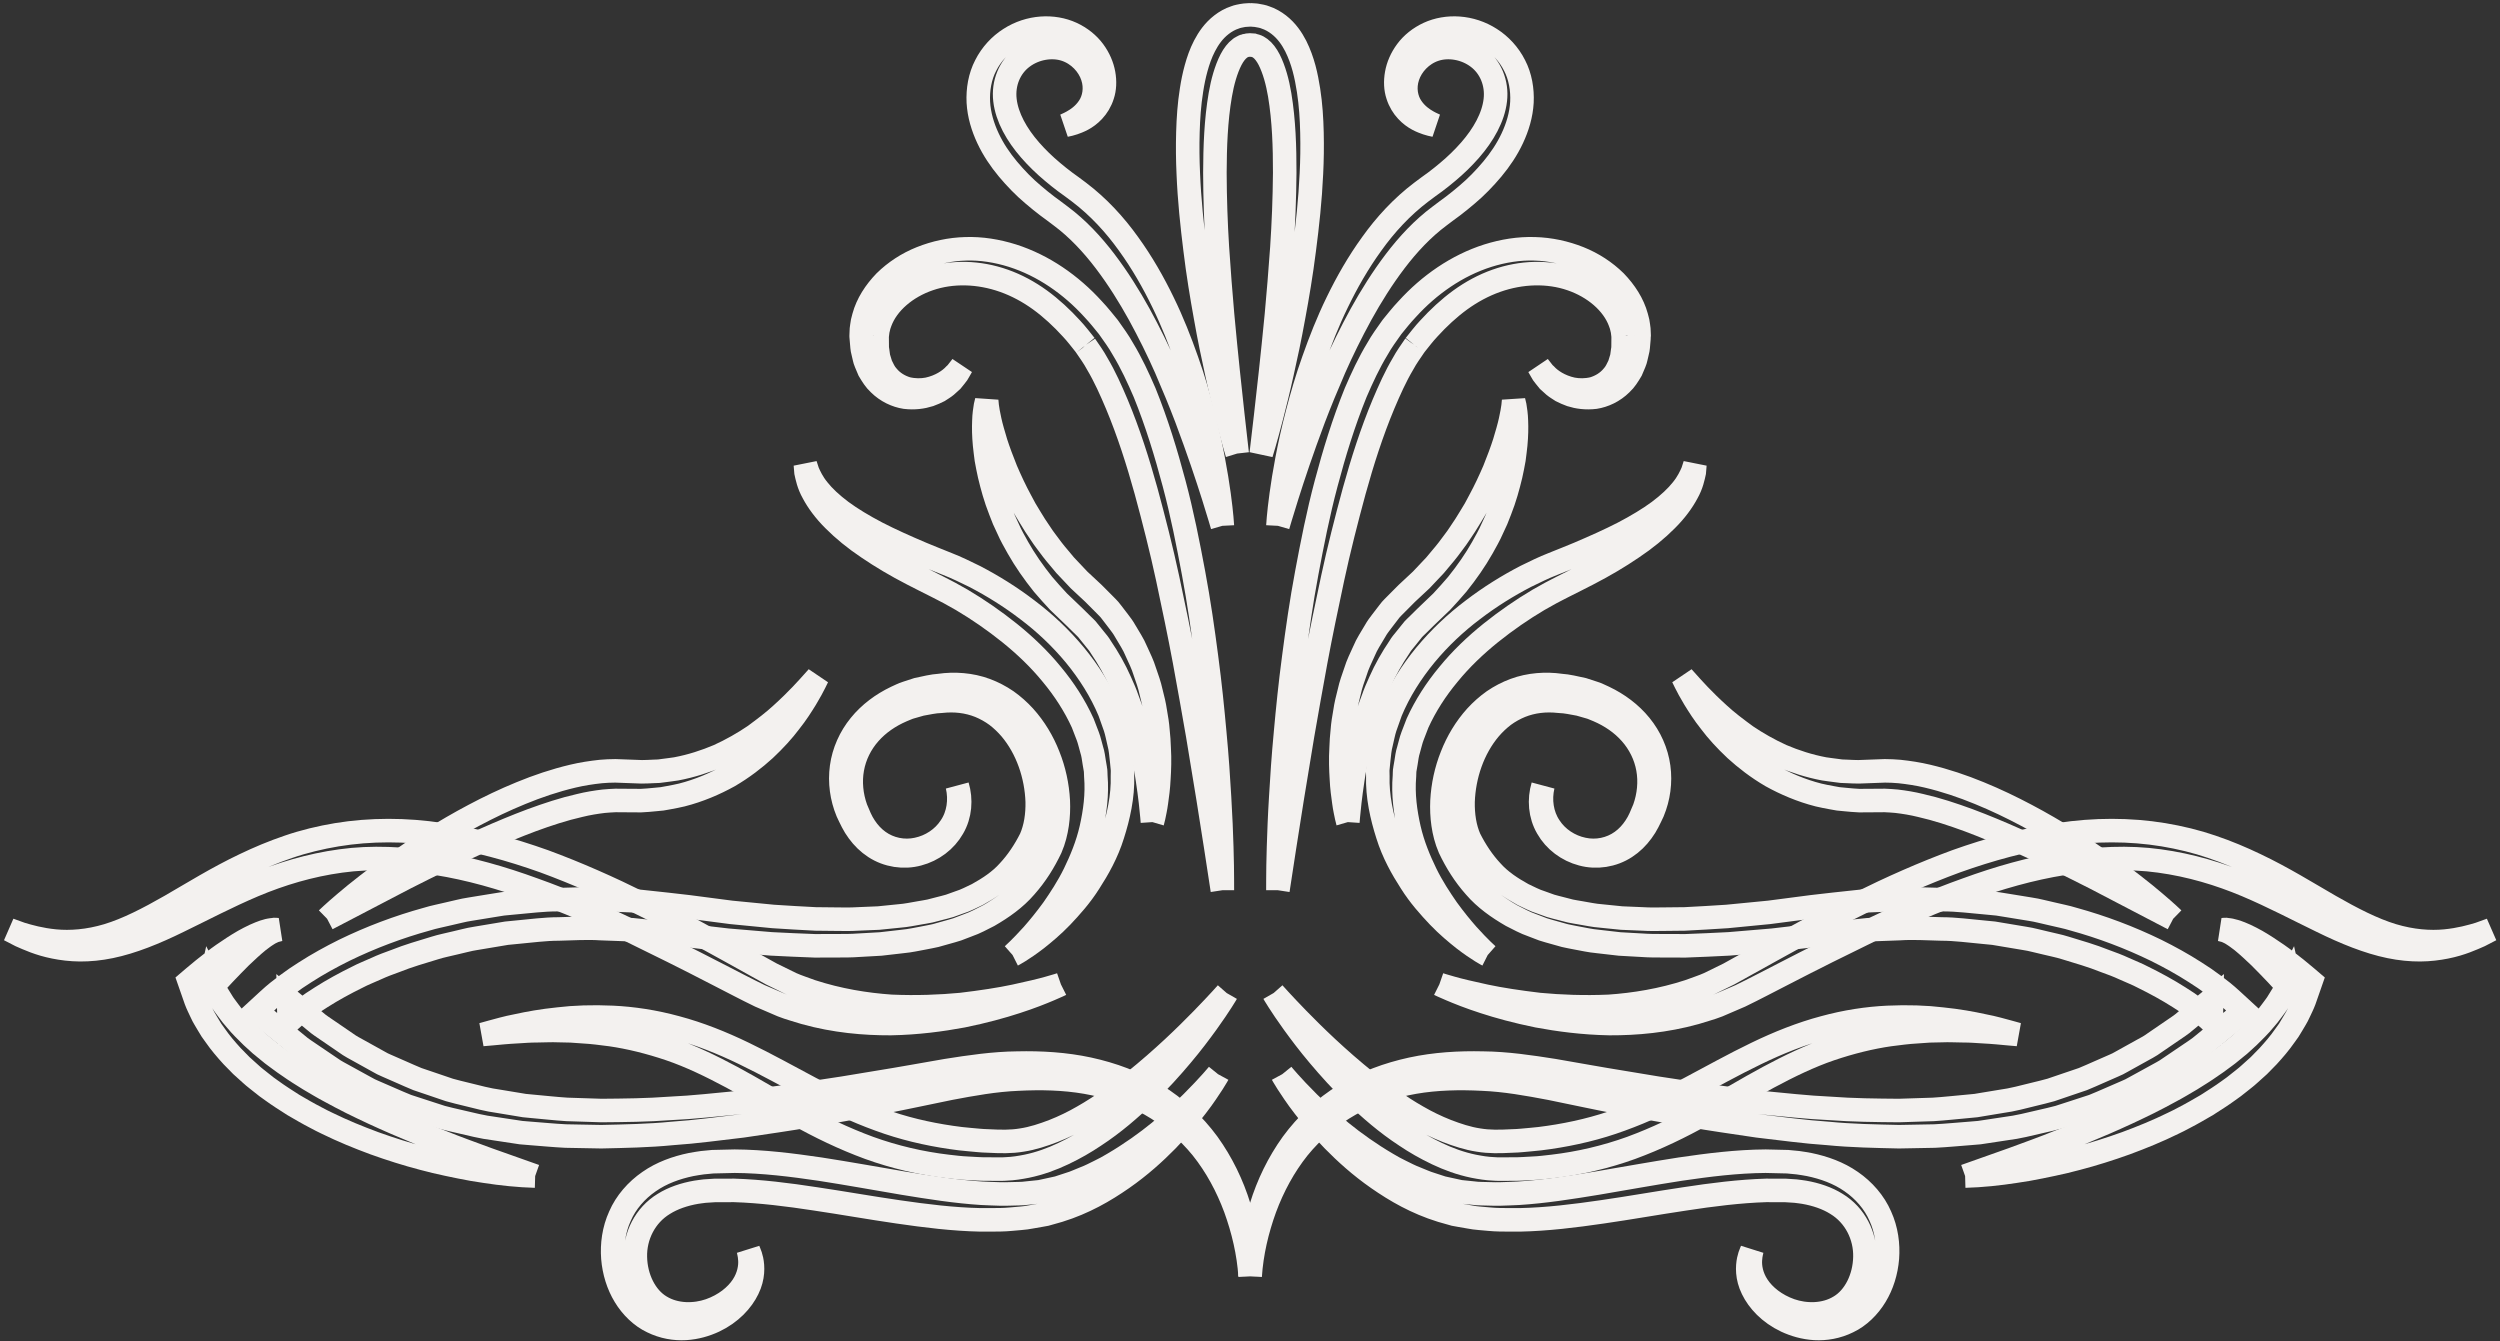 <?xml version="1.0" encoding="UTF-8"?>
<svg width="425px"  viewBox="0 0 425 228" version="1.1" xmlns="http://www.w3.org/2000/svg" xmlns:xlink="http://www.w3.org/1999/xlink">
    <rect x="0" y="0" width="425" height="228" fill="#333333" stroke="none"/>
    <!-- Generator: Sketch 61.2 (89653) - https://sketch.com -->
    <title>Group 15</title>
    <desc>Created with Sketch.</desc>
    <g id="Page-1" stroke="none" stroke-width="1" fill="none" fill-rule="evenodd">
        <g id="PINSTRIPE" transform="translate(-443, -523)" stroke="#f3f1ef" stroke-width="4">
            <g id="Group-15" transform="translate(444.598, 525.527)">
                <path d="M210.926,214.429 C210.668,210.466 209.748,206.575 208.407,202.877 C207.041,199.185 205.159,195.697 202.731,192.651 C200.276,189.631 197.275,187.098 193.921,185.202 C190.56,183.307 186.836,182.124 183.039,181.452 C179.229,180.791 175.329,180.719 171.456,180.914 C167.569,181.072 163.727,181.77 159.881,182.499 C155.988,183.292 152.121,184.135 148.205,184.885 C144.296,185.651 140.379,186.38 136.446,187.033 C132.526,187.751 128.562,188.271 124.615,188.876 C120.64,189.332 116.679,189.894 112.669,190.159 C108.677,190.553 104.644,190.62 100.617,190.714 L94.558,190.6 C92.537,190.503 90.515,190.295 88.493,190.146 L86.977,190.019 L85.467,189.791 L82.447,189.334 C80.423,189.095 78.442,188.572 76.45,188.115 C75.457,187.873 74.453,187.674 73.469,187.394 L70.544,186.446 L67.618,185.493 C66.662,185.123 65.729,184.689 64.783,184.289 L61.956,183.061 C61.478,182.871 61.022,182.636 60.576,182.379 L59.225,181.639 L56.524,180.154 C56.079,179.898 55.612,179.676 55.185,179.392 L53.91,178.53 L51.361,176.804 C50.518,176.22 49.637,175.683 48.869,175.004 L44.115,171.115 L41.967,169.357 L44.039,167.449 C45.123,166.451 46.075,165.697 47.126,164.92 L48.685,163.798 L50.28,162.754 C52.418,161.379 54.634,160.16 56.893,159.036 C61.427,156.826 66.15,155.051 70.988,153.719 C72.186,153.344 73.422,153.127 74.638,152.825 C75.863,152.566 77.07,152.21 78.309,152.033 L82.012,151.43 L83.863,151.131 L85.727,150.953 C88.214,150.74 90.696,150.406 93.19,150.413 C95.68,150.368 98.174,150.205 100.658,150.38 L104.386,150.533 L106.249,150.611 L108.101,150.811 C110.545,151.082 113.091,151.334 115.451,151.629 L122.697,152.575 L129.854,153.273 C132.245,153.445 134.645,153.557 137.04,153.692 L140.625,153.73 C141.82,153.747 143.017,153.769 144.201,153.692 L147.764,153.542 L151.287,153.185 C152.472,153.101 153.608,152.846 154.763,152.654 C155.337,152.549 155.92,152.469 156.488,152.346 L158.166,151.913 C158.723,151.763 159.293,151.639 159.841,151.469 L161.451,150.89 C162.555,150.553 163.536,150.011 164.559,149.536 C166.507,148.455 168.383,147.231 169.853,145.579 C171.346,143.982 172.626,142.044 173.638,140.028 C174.012,139.193 174.333,138.104 174.505,137.05 C174.685,135.98 174.754,134.874 174.732,133.76 C174.579,129.314 173.047,124.747 170.176,121.353 C169.453,120.513 168.652,119.751 167.779,119.089 C166.895,118.444 165.94,117.91 164.932,117.497 C162.889,116.681 160.714,116.432 158.386,116.685 C157.117,116.729 156.102,116.996 154.979,117.182 L153.328,117.654 C152.768,117.79 152.266,118.066 151.73,118.263 C149.642,119.163 147.723,120.46 146.232,122.155 C144.738,123.842 143.697,125.926 143.303,128.156 C142.901,130.384 143.136,132.732 143.915,134.916 C144.368,135.992 144.775,137.068 145.445,138.047 C146.053,138.973 146.85,139.849 147.771,140.504 C149.61,141.839 152.04,142.353 154.318,141.847 C156.593,141.375 158.726,140.004 160.018,137.999 C161.354,136.014 161.707,133.437 161.148,131.067 C161.844,133.396 161.66,136.055 160.382,138.221 C159.147,140.399 156.975,142.023 154.512,142.668 C152.055,143.343 149.278,142.922 147.098,141.494 C146,140.782 145.079,139.876 144.299,138.804 C143.541,137.802 143.003,136.61 142.466,135.468 C141.489,133.107 141.116,130.454 141.471,127.869 C141.82,125.281 142.934,122.799 144.588,120.775 C146.237,118.74 148.387,117.161 150.719,116.044 C151.314,115.793 151.885,115.464 152.504,115.282 L154.346,114.682 C155.611,114.412 156.97,114.074 158.141,114.003 C160.64,113.644 163.458,113.829 165.973,114.766 C167.235,115.235 168.438,115.86 169.547,116.619 C170.643,117.393 171.642,118.288 172.539,119.267 C174.318,121.239 175.686,123.532 176.636,125.968 C177.608,128.399 178.165,130.985 178.309,133.623 C178.366,134.945 178.316,136.28 178.122,137.617 C177.919,138.968 177.611,140.252 177.012,141.652 C175.891,144.01 174.517,146.214 172.734,148.222 C170.988,150.258 168.764,151.807 166.497,153.12 C165.329,153.706 164.174,154.356 162.951,154.768 L161.138,155.463 C160.528,155.667 159.909,155.82 159.294,156 L157.445,156.519 C156.826,156.667 156.204,156.77 155.583,156.897 C154.338,157.123 153.094,157.412 151.847,157.52 L148.106,157.95 L144.37,158.16 C143.122,158.256 141.883,158.251 140.643,158.251 L136.92,158.262 C134.451,158.158 131.981,158.075 129.512,157.931 L122.114,157.309 L114.856,156.462 L107.676,155.715 L105.894,155.53 L104.107,155.465 L100.533,155.334 C98.149,155.173 95.773,155.346 93.394,155.398 C91.009,155.398 88.655,155.733 86.289,155.944 L84.517,156.118 L82.763,156.412 L79.256,156.998 C78.082,157.169 76.947,157.515 75.791,157.764 C74.645,158.056 73.474,158.262 72.349,158.622 C70.09,159.312 67.816,159.958 65.628,160.84 C64.519,161.239 63.413,161.646 62.347,162.144 C61.279,162.635 60.17,163.047 59.135,163.6 C57.028,164.637 54.966,165.759 53,167.011 L51.534,167.96 L50.123,168.967 C49.209,169.627 48.256,170.399 47.542,171.043 L47.466,167.378 L51.913,171.047 C52.63,171.692 53.451,172.19 54.236,172.739 L56.609,174.362 L57.795,175.176 C58.192,175.444 58.627,175.649 59.04,175.889 L61.551,177.282 L62.806,177.98 C63.219,178.223 63.643,178.444 64.088,178.621 L66.719,179.774 C67.598,180.152 68.465,180.561 69.354,180.915 L72.079,181.839 L74.804,182.767 C75.723,183.043 76.668,183.239 77.599,183.48 C79.469,183.934 81.324,184.459 83.246,184.708 L86.107,185.181 L87.537,185.419 L88.986,185.559 C90.919,185.725 92.846,185.953 94.787,186.073 L100.631,186.262 C104.537,186.23 108.45,186.195 112.368,185.898 C116.288,185.729 120.204,185.262 124.124,184.902 C128.035,184.391 131.956,183.968 135.862,183.342 L141.724,182.455 L147.577,181.486 C151.48,180.864 155.395,180.136 159.304,179.467 C163.273,178.841 167.289,178.241 171.348,178.201 C175.396,178.109 179.481,178.348 183.474,179.208 C187.454,180.076 191.355,181.489 194.837,183.638 C198.321,185.777 201.354,188.61 203.749,191.873 C206.113,195.163 207.89,198.828 209.061,202.656 C210.204,206.489 210.897,210.455 210.926,214.429" id="Fill-106"></path>
                <path d="M206.938,166.29 C206.938,166.29 205.833,168.218 203.557,171.376 C202.415,172.95 200.999,174.849 199.242,176.925 C197.491,179.005 195.437,181.301 192.999,183.634 C190.559,185.961 187.789,188.4 184.485,190.561 C182.851,191.662 181.076,192.686 179.163,193.592 C177.254,194.502 175.184,195.267 172.948,195.73 C171.83,195.95 170.683,196.144 169.499,196.185 C169.187,196.198 168.947,196.231 168.574,196.225 L167.781,196.22 C167.252,196.216 166.721,196.213 166.188,196.209 C165.147,196.227 163.987,196.131 162.862,196.075 C161.72,196.031 160.61,195.883 159.488,195.757 C155.003,195.23 150.477,194.178 146.157,192.616 C141.845,191.035 137.725,189.038 133.886,186.882 C130.027,184.754 126.395,182.525 122.825,180.611 C119.253,178.699 115.759,177.01 112.288,175.827 C108.82,174.653 105.433,173.822 102.236,173.358 C100.636,173.154 99.094,172.944 97.615,172.867 C96.876,172.817 96.154,172.751 95.451,172.716 C94.746,172.701 94.061,172.686 93.398,172.671 C92.067,172.609 90.824,172.704 89.666,172.702 C88.507,172.697 87.447,172.79 86.485,172.845 C84.56,172.943 83.049,173.102 82.016,173.198 C80.98,173.287 80.427,173.335 80.427,173.335 C80.427,173.335 80.961,173.187 81.963,172.909 C82.969,172.651 84.435,172.196 86.348,171.835 C88.251,171.417 90.589,170.991 93.308,170.714 C96.023,170.384 99.129,170.278 102.528,170.433 C105.927,170.59 109.622,171.131 113.414,172.175 C117.214,173.189 121.084,174.72 124.887,176.566 C128.702,178.4 132.454,180.507 136.245,182.512 C140.04,184.513 143.899,186.363 147.892,187.801 C151.872,189.269 155.998,190.242 160.132,190.84 C161.167,190.98 162.202,191.134 163.213,191.201 C164.237,191.286 165.212,191.413 166.303,191.434 C168.552,191.545 170.226,191.595 172.105,191.282 C173.948,191.004 175.748,190.41 177.49,189.738 C179.23,189.054 180.906,188.238 182.486,187.321 C184.076,186.424 185.571,185.436 187.003,184.445 C188.445,183.468 189.789,182.437 191.07,181.433 C196.156,177.35 200.087,173.481 202.781,170.725 C205.472,167.959 206.938,166.29 206.938,166.29" id="Fill-107"></path>
                <path d="M178.759,164.815 C178.759,164.815 178.097,165.146 176.816,165.684 C175.537,166.227 173.644,166.995 171.167,167.794 C168.693,168.603 165.638,169.447 162.063,170.171 C158.481,170.84 154.379,171.393 149.84,171.478 C145.309,171.495 140.334,171.061 135.233,169.641 C133.975,169.234 132.665,168.908 131.398,168.409 C130.141,167.869 128.87,167.322 127.585,166.769 C125.157,165.595 122.774,164.326 120.302,163.063 C115.389,160.516 110.294,157.98 105.117,155.463 C99.935,152.957 94.591,150.635 89.145,148.696 C83.72,146.713 78.175,145.123 72.636,144.247 C67.104,143.402 61.583,143.104 56.34,143.838 C51.06,144.559 46.15,146.046 41.567,147.971 C37.003,149.899 32.791,152.139 28.764,154.084 C24.758,156.056 20.854,157.641 17.197,158.393 C15.372,158.772 13.622,158.935 12.014,158.927 C10.403,158.915 8.936,158.724 7.642,158.464 C5.041,157.95 3.163,157.065 1.893,156.512 C0.659,155.874 2.84217094e-14,155.534 2.84217094e-14,155.534 C2.84217094e-14,155.534 0.694,155.784 1.996,156.254 C3.317,156.649 5.268,157.216 7.791,157.456 C10.31,157.698 13.386,157.496 16.717,156.493 C20.052,155.479 23.585,153.668 27.391,151.485 C31.193,149.294 35.3,146.719 39.998,144.485 C42.341,143.361 44.823,142.312 47.442,141.426 C50.028,140.532 52.895,139.839 55.671,139.379 C61.388,138.439 67.432,138.452 73.378,139.359 C79.333,140.242 85.208,141.861 90.885,143.884 C96.544,145.964 102.022,148.416 107.279,151.023 C112.547,153.608 117.564,156.428 122.417,159.095 C124.833,160.436 127.207,161.755 129.532,163.046 C130.668,163.603 131.792,164.155 132.902,164.7 C134.03,165.213 135.214,165.564 136.346,166 C140.967,167.504 145.589,168.257 149.905,168.553 C154.23,168.743 158.231,168.576 161.774,168.243 C165.305,167.824 168.39,167.351 170.906,166.815 C173.418,166.271 175.396,165.809 176.724,165.423 C178.059,165.057 178.759,164.815 178.759,164.815" id="Fill-108"></path>
                <path d="M54.009,153.668 C54.009,153.668 55.092,152.611 57.109,150.906 C58.118,150.056 59.348,149.024 60.808,147.908 C62.259,146.779 63.911,145.519 65.774,144.232 C67.626,142.928 69.657,141.542 71.867,140.167 C74.075,138.79 76.451,137.401 78.976,136.067 C81.498,134.731 84.168,133.441 86.976,132.296 C89.78,131.142 92.727,130.141 95.809,129.413 C97.346,129.047 98.938,128.801 100.549,128.629 C101.36,128.561 102.181,128.516 103.005,128.516 C103.77,128.544 104.533,128.572 105.293,128.6 C106.029,128.627 106.762,128.654 107.491,128.681 C108.2,128.698 108.801,128.629 109.458,128.614 L110.421,128.576 C110.747,128.543 111.077,128.488 111.403,128.447 C112.054,128.346 112.713,128.297 113.353,128.181 C115.914,127.701 118.327,126.912 120.559,125.964 C122.764,124.958 124.783,123.803 126.576,122.589 C128.321,121.317 129.925,120.098 131.239,118.879 C132.57,117.68 133.687,116.565 134.591,115.624 C135.474,114.667 136.195,113.921 136.648,113.383 C137.12,112.855 137.372,112.574 137.372,112.574 C137.372,112.574 137.205,112.913 136.892,113.548 C136.572,114.181 136.092,115.106 135.401,116.241 C134.704,117.371 133.843,118.751 132.676,120.21 C131.554,121.71 130.121,123.281 128.419,124.88 C126.692,126.451 124.668,128.025 122.309,129.399 C119.925,130.718 117.244,131.871 114.322,132.618 C113.593,132.8 112.845,132.928 112.094,133.074 C111.716,133.142 111.343,133.221 110.957,133.278 L109.768,133.392 C108.984,133.455 108.138,133.561 107.388,133.579 C106.658,133.575 105.924,133.57 105.188,133.565 C104.475,133.56 103.759,133.555 103.041,133.55 C102.386,133.577 101.717,133.62 101.046,133.681 C99.696,133.841 98.327,134.063 96.955,134.402 C94.204,135.022 91.462,135.931 88.779,136.916 C86.1,137.917 83.481,139.014 80.96,140.136 C78.443,141.264 76.017,142.402 73.73,143.524 C71.445,144.649 69.278,145.719 67.288,146.736 C59.321,150.895 54.009,153.668 54.009,153.668" id="Fill-109"></path>
                <path d="M170.541,159.832 C170.541,159.832 170.877,159.536 171.473,158.953 C172.081,158.385 172.914,157.487 173.956,156.353 C174.977,155.196 176.162,153.751 177.411,152.034 C178.619,150.29 179.939,148.3 181.071,145.993 C182.192,143.689 183.26,141.129 183.903,138.323 C184.536,135.514 184.953,132.547 184.692,129.402 C184.661,129.003 184.691,128.53 184.609,128.187 L184.423,127.1 C184.302,126.374 184.235,125.651 183.982,124.886 C183.755,124.136 183.607,123.361 183.322,122.619 C183.037,121.878 182.75,121.132 182.462,120.384 C181.128,117.455 179.33,114.655 177.191,112.092 C175.081,109.503 172.618,107.162 170.013,105.065 C167.403,102.972 164.671,101.087 161.906,99.45 C161.205,99.057 160.51,98.668 159.822,98.282 C159.13,97.902 158.424,97.57 157.741,97.204 C156.32,96.463 154.919,95.817 153.527,95.069 C150.751,93.642 148.226,92.14 145.965,90.599 C143.695,89.084 141.739,87.471 140.158,85.878 C138.563,84.3 137.399,82.683 136.644,81.259 C135.844,79.849 135.607,78.575 135.425,77.76 C135.354,76.919 135.317,76.47 135.317,76.47 C135.317,76.47 135.453,76.892 135.709,77.683 C136.045,78.44 136.542,79.536 137.5,80.706 C138.432,81.889 139.767,83.143 141.443,84.399 C143.13,85.645 145.172,86.87 147.478,88.079 C149.789,89.272 152.39,90.434 155.137,91.602 C156.49,92.191 157.99,92.738 159.471,93.357 C161.021,93.957 162.538,94.711 164.089,95.468 C167.148,97.058 170.193,98.944 173.085,101.163 C175.997,103.355 178.727,105.927 181.129,108.823 C183.514,111.726 185.58,114.958 187.028,118.451 C187.344,119.343 187.659,120.231 187.972,121.115 C188.266,122.005 188.419,122.939 188.642,123.839 C188.886,124.72 188.965,125.701 189.069,126.649 C189.116,127.124 189.163,127.597 189.209,128.068 C189.269,128.554 189.212,128.924 189.219,129.355 C189.327,132.877 188.534,136.334 187.561,139.383 C186.605,142.479 185.098,145.145 183.602,147.462 C182.125,149.807 180.421,151.683 178.902,153.289 C177.367,154.888 175.88,156.115 174.646,157.094 C172.146,159.022 170.541,159.832 170.541,159.832" id="Fill-110"></path>
                <path d="M194.316,137.231 C194.316,137.231 194.23,135.969 193.984,133.804 C193.864,132.723 193.685,131.415 193.463,129.931 C193.363,129.187 193.219,128.402 193.058,127.578 C192.913,126.752 192.758,125.889 192.555,124.997 C192.382,124.1 192.155,123.178 191.892,122.234 C191.77,121.762 191.647,121.281 191.521,120.793 C191.373,120.313 191.223,119.826 191.071,119.332 C190.911,118.842 190.781,118.336 190.609,117.839 C190.427,117.346 190.243,116.847 190.057,116.343 C189.713,115.325 189.271,114.331 188.818,113.326 C187.929,111.308 186.812,109.347 185.545,107.477 C185.259,106.985 184.898,106.551 184.534,106.119 L183.469,104.797 C183.144,104.327 182.691,103.98 182.302,103.571 L181.096,102.38 C180.183,101.504 179.269,100.629 178.359,99.757 C177.457,98.799 176.559,97.783 175.71,96.793 C174.101,94.783 172.647,92.705 171.448,90.579 C170.857,89.51 170.253,88.476 169.789,87.397 C169.544,86.867 169.301,86.342 169.061,85.823 C168.852,85.292 168.645,84.767 168.441,84.249 C167.621,82.184 167.071,80.152 166.623,78.28 C166.412,77.34 166.235,76.433 166.081,75.572 C165.975,74.697 165.853,73.878 165.783,73.101 C165.632,71.548 165.618,70.187 165.663,69.07 C165.688,67.955 165.837,67.081 165.929,66.496 C166.065,65.918 166.138,65.61 166.138,65.61 C166.138,65.61 166.168,65.922 166.224,66.507 C166.295,67.088 166.446,67.928 166.677,68.981 C166.906,70.034 167.276,71.292 167.703,72.716 C168.159,74.136 168.748,75.706 169.425,77.391 C170.146,79.061 170.964,80.844 171.951,82.656 C172.195,83.109 172.441,83.569 172.691,84.035 C172.963,84.486 173.239,84.943 173.518,85.405 C174.058,86.338 174.671,87.25 175.298,88.172 C175.894,89.113 176.626,89.982 177.291,90.91 C177.984,91.819 178.769,92.67 179.494,93.577 C180.272,94.401 181.056,95.232 181.843,96.065 L183.887,97.971 L184.229,98.289 L184.314,98.369 C184.291,98.348 184.396,98.444 184.267,98.327 L184.29,98.349 L184.335,98.394 L184.516,98.573 L185.953,100.017 C186.415,100.511 186.942,100.951 187.328,101.504 L188.553,103.101 C188.962,103.631 189.364,104.162 189.68,104.741 C190.336,105.881 191.088,106.967 191.567,108.155 C192.095,109.321 192.664,110.453 193.018,111.636 C193.422,112.8 193.833,113.937 194.079,115.089 C194.373,116.229 194.65,117.341 194.805,118.443 C195.001,119.538 195.175,120.601 195.249,121.64 C195.359,122.675 195.434,123.673 195.458,124.633 C195.575,126.546 195.508,128.302 195.41,129.846 C195.34,131.39 195.152,132.729 194.997,133.824 C194.85,134.92 194.652,135.771 194.534,136.35 C194.405,136.929 194.316,137.231 194.316,137.231" id="Fill-111"></path>
                <path d="M205.471,180.086 C205.471,180.086 205.185,180.613 204.581,181.562 C203.964,182.501 203.07,183.896 201.778,185.56 C200.488,187.226 198.864,189.217 196.796,191.331 C194.727,193.439 192.237,195.703 189.209,197.812 C186.167,199.929 182.707,201.939 178.441,203.263 C177.947,203.403 177.451,203.544 176.951,203.686 L176.198,203.9 L175.358,204.053 C174.791,204.152 174.221,204.251 173.648,204.351 C173.072,204.454 172.491,204.553 171.938,204.584 C170.819,204.668 169.674,204.815 168.534,204.83 C167.397,204.835 166.241,204.867 165.085,204.849 C160.461,204.754 155.785,204.175 151.098,203.493 C146.409,202.816 141.713,201.978 137.042,201.284 C132.378,200.567 127.729,199.982 123.217,199.84 C122.121,199.842 121.03,199.844 119.944,199.847 L118.215,199.958 C117.725,200.03 117.243,200.068 116.744,200.156 C114.727,200.509 112.827,201.142 111.249,202.135 C108.056,204.073 106.328,207.61 106.411,211.159 C106.473,214.686 108.107,218.05 110.702,219.588 C113.283,221.166 116.552,221.103 119.062,220.228 C121.609,219.336 123.552,217.75 124.634,216.104 C125.734,214.447 125.951,212.794 125.89,211.707 C125.855,211.16 125.797,210.734 125.725,210.455 C125.663,210.172 125.631,210.026 125.631,210.026 C125.631,210.026 125.688,210.164 125.799,210.432 C125.919,210.699 126.061,211.111 126.182,211.67 C126.408,212.764 126.515,214.592 125.522,216.603 C124.566,218.591 122.652,220.699 119.807,222.04 C118.388,222.702 116.748,223.189 114.935,223.301 C113.12,223.399 111.164,223.092 109.269,222.155 C107.415,221.281 105.753,219.663 104.622,217.792 C103.472,215.901 102.787,213.689 102.594,211.356 C102.421,209.03 102.739,206.534 103.793,204.219 C104.801,201.886 106.591,199.831 108.737,198.352 C110.884,196.849 113.373,195.968 115.863,195.449 C116.495,195.318 117.163,195.234 117.817,195.131 L119.56,194.963 C120.802,194.934 122.049,194.904 123.302,194.874 C128.191,194.91 133.037,195.52 137.806,196.223 C142.572,196.961 147.271,197.816 151.865,198.594 C156.458,199.35 160.958,200.053 165.281,200.326 C166.36,200.391 167.424,200.406 168.483,200.45 C169.541,200.477 170.567,200.403 171.598,200.396 C172.123,200.402 172.602,200.345 173.079,200.289 C173.56,200.24 174.038,200.19 174.513,200.141 L175.229,200.067 L175.994,199.901 C176.502,199.79 177.006,199.68 177.507,199.571 L178.257,199.408 L178.841,199.216 C179.297,199.066 179.75,198.918 180.199,198.771 C181.112,198.514 181.952,198.083 182.817,197.757 C183.686,197.438 184.491,197.002 185.299,196.609 C186.115,196.231 186.882,195.79 187.631,195.348 C190.628,193.59 193.253,191.704 195.479,189.894 C197.682,188.057 199.54,186.354 201.016,184.892 C203.96,181.955 205.471,180.086 205.471,180.086" id="Fill-112"></path>
                <path d="M89.38,197.404 C86.514,197.325 83.66,197.021 80.832,196.584 C79.414,196.377 77.999,196.143 76.599,195.846 C75.193,195.566 73.79,195.266 72.392,194.937 C70.998,194.594 69.606,194.234 68.225,193.834 C66.846,193.426 65.464,193.015 64.102,192.543 C62.738,192.075 61.372,191.605 60.031,191.06 C58.683,190.537 57.346,189.975 56.023,189.378 C54.71,188.755 53.38,188.166 52.1,187.462 C50.802,186.798 49.54,186.052 48.273,185.318 C47.035,184.524 45.792,183.744 44.597,182.871 C43.986,182.458 43.401,182.006 42.825,181.536 C42.252,181.064 41.651,180.635 41.102,180.126 L39.441,178.63 L37.868,177.024 C36.855,175.915 35.872,174.773 35.009,173.524 L34.349,172.603 C34.139,172.288 33.955,171.952 33.758,171.627 C33.383,170.965 32.956,170.342 32.65,169.637 C32.33,168.944 31.981,168.27 31.714,167.556 L30.569,164.276 L31.359,163.602 C32.445,162.675 33.515,161.816 34.624,160.965 C35.723,160.11 36.871,159.314 38.045,158.556 C38.639,158.183 39.222,157.803 39.836,157.457 C40.444,157.109 41.079,156.796 41.712,156.491 C42.031,156.341 42.366,156.213 42.688,156.075 C43.004,155.926 43.364,155.846 43.699,155.74 C44.028,155.622 44.397,155.584 44.742,155.525 C45.081,155.438 45.461,155.533 45.791,155.534 C45.449,155.642 45.122,155.661 44.82,155.831 C44.516,155.981 44.215,156.097 43.937,156.298 C43.656,156.486 43.373,156.644 43.106,156.855 C42.838,157.058 42.566,157.245 42.306,157.457 C41.267,158.304 40.288,159.229 39.315,160.153 C38.352,161.093 37.432,162.082 36.496,163.046 C35.573,164.019 34.656,165.031 33.805,166.028 L34.202,164.23 L35.092,165.991 C35.39,166.574 35.786,167.111 36.113,167.676 C36.426,168.249 36.867,168.755 37.245,169.29 C37.618,169.828 38.047,170.331 38.482,170.83 C39.305,171.858 40.28,172.773 41.217,173.71 L42.697,175.057 L44.255,176.33 C44.758,176.77 45.329,177.143 45.861,177.554 C46.394,177.966 46.952,178.347 47.515,178.726 C48.615,179.514 49.78,180.223 50.933,180.946 C52.112,181.637 53.276,182.352 54.494,182.99 C55.692,183.656 56.92,184.283 58.147,184.91 C59.391,185.507 60.623,186.133 61.887,186.703 C63.144,187.285 64.413,187.852 65.689,188.406 C66.968,188.952 68.25,189.502 69.543,190.029 C70.841,190.543 72.132,191.086 73.444,191.579 C74.746,192.1 76.055,192.612 77.376,193.095 L81.345,194.557 L89.38,197.404" id="Fill-113"></path>
                <path d="M210.926,214.429 C210.954,210.455 211.647,206.489 212.791,202.656 C213.962,198.828 215.738,195.163 218.103,191.873 C220.497,188.61 223.53,185.777 227.014,183.638 C230.497,181.489 234.397,180.076 238.377,179.208 C242.37,178.348 246.455,178.109 250.504,178.201 C254.563,178.241 258.579,178.841 262.547,179.467 C266.456,180.136 270.371,180.864 274.275,181.486 L280.127,182.455 L285.99,183.342 C289.895,183.968 293.816,184.391 297.728,184.902 C301.648,185.262 305.564,185.729 309.483,185.898 C313.402,186.195 317.314,186.23 321.221,186.262 L327.064,186.073 C329.005,185.953 330.932,185.725 332.866,185.559 L334.314,185.419 L335.745,185.181 L338.605,184.708 C340.527,184.459 342.382,183.934 344.252,183.48 C345.183,183.239 346.128,183.043 347.048,182.767 L349.773,181.839 L352.497,180.915 C353.386,180.561 354.253,180.152 355.133,179.774 L357.763,178.621 C358.209,178.444 358.633,178.223 359.046,177.98 L360.301,177.282 L362.811,175.889 C363.225,175.649 363.659,175.444 364.056,175.176 L365.242,174.362 L367.615,172.739 C368.4,172.19 369.221,171.692 369.939,171.047 L374.385,167.378 L374.309,171.043 C373.595,170.399 372.643,169.627 371.728,168.967 L370.317,167.96 L368.852,167.011 C366.886,165.759 364.823,164.637 362.716,163.6 C361.682,163.047 360.572,162.635 359.505,162.144 C358.439,161.646 357.332,161.239 356.223,160.84 C354.036,159.958 351.761,159.312 349.502,158.622 C348.377,158.262 347.206,158.056 346.061,157.764 C344.904,157.515 343.77,157.169 342.595,156.998 L339.088,156.412 L337.334,156.118 L335.562,155.944 C333.197,155.733 330.842,155.398 328.457,155.398 C326.079,155.346 323.702,155.173 321.318,155.334 L317.744,155.465 L315.957,155.53 L314.175,155.715 L306.995,156.462 L299.737,157.309 L292.339,157.931 C289.87,158.075 287.401,158.158 284.931,158.262 L281.209,158.251 C279.969,158.251 278.729,158.256 277.481,158.16 L273.746,157.95 L270.004,157.52 C268.757,157.412 267.513,157.123 266.269,156.897 C265.648,156.77 265.025,156.667 264.406,156.519 L262.557,156 C261.943,155.82 261.324,155.667 260.714,155.463 L258.9,154.768 C257.677,154.356 256.523,153.706 255.354,153.12 C253.087,151.807 250.863,150.258 249.118,148.222 C247.334,146.214 245.96,144.01 244.84,141.652 C244.241,140.252 243.932,138.968 243.729,137.617 C243.535,136.28 243.485,134.945 243.543,133.623 C243.687,130.985 244.244,128.399 245.215,125.968 C246.165,123.532 247.534,121.239 249.312,119.267 C250.209,118.288 251.209,117.393 252.304,116.619 C253.413,115.86 254.616,115.235 255.878,114.766 C258.393,113.829 261.211,113.644 263.71,114.003 C264.881,114.074 266.24,114.412 267.505,114.682 L269.347,115.282 C269.966,115.464 270.537,115.793 271.132,116.044 C273.464,117.161 275.614,118.74 277.264,120.775 C278.917,122.799 280.031,125.281 280.381,127.869 C280.736,130.454 280.363,133.107 279.385,135.468 C278.848,136.61 278.311,137.802 277.553,138.804 C276.772,139.876 275.851,140.782 274.753,141.494 C272.574,142.922 269.796,143.343 267.339,142.668 C264.877,142.023 262.704,140.399 261.47,138.221 C260.192,136.055 260.008,133.396 260.704,131.067 C260.144,133.437 260.498,136.014 261.833,137.999 C263.126,140.004 265.258,141.375 267.533,141.847 C269.811,142.353 272.241,141.839 274.08,140.504 C275.001,139.849 275.799,138.973 276.407,138.047 C277.077,137.068 277.484,135.992 277.936,134.916 C278.715,132.732 278.95,130.384 278.549,128.156 C278.154,125.926 277.114,123.842 275.62,122.155 C274.129,120.46 272.209,119.163 270.121,118.263 C269.585,118.066 269.084,117.79 268.523,117.654 L266.873,117.182 C265.749,116.996 264.734,116.729 263.465,116.685 C261.138,116.432 258.962,116.681 256.92,117.497 C255.912,117.91 254.956,118.444 254.072,119.089 C253.199,119.751 252.398,120.513 251.676,121.353 C248.804,124.747 247.272,129.314 247.12,133.76 C247.097,134.874 247.167,135.98 247.347,137.05 C247.518,138.104 247.84,139.193 248.214,140.028 C249.225,142.044 250.505,143.982 251.998,145.579 C253.469,147.231 255.344,148.455 257.293,149.536 C258.316,150.011 259.296,150.553 260.4,150.89 L262.01,151.469 C262.558,151.639 263.128,151.763 263.685,151.913 L265.364,152.346 C265.931,152.469 266.515,152.549 267.089,152.654 C268.244,152.846 269.38,153.101 270.565,153.185 L274.087,153.542 L277.65,153.692 C278.834,153.769 280.031,153.747 281.227,153.73 L284.811,153.692 C287.207,153.557 289.607,153.445 291.998,153.273 L299.155,152.575 L306.401,151.629 C308.76,151.334 311.306,151.082 313.751,150.811 L315.602,150.611 L317.466,150.533 L321.194,150.38 C323.677,150.205 326.171,150.368 328.662,150.413 C331.156,150.406 333.637,150.74 336.124,150.953 L337.988,151.131 L339.84,151.43 L343.543,152.033 C344.781,152.21 345.989,152.566 347.213,152.825 C348.429,153.127 349.665,153.344 350.864,153.719 C355.702,155.051 360.425,156.826 364.958,159.036 C367.218,160.16 369.433,161.379 371.571,162.754 L373.167,163.798 L374.725,164.92 C375.776,165.697 376.728,166.451 377.812,167.449 L379.885,169.357 L372.982,175.004 C372.214,175.683 371.333,176.22 370.49,176.804 L367.941,178.53 L366.666,179.392 C366.239,179.676 365.773,179.898 365.328,180.154 L362.626,181.639 L361.275,182.379 C360.83,182.636 360.373,182.871 359.895,183.061 L357.068,184.289 C356.123,184.689 355.19,185.123 354.233,185.493 L351.308,186.446 L348.382,187.394 C347.399,187.674 346.394,187.873 345.401,188.115 C343.409,188.572 341.428,189.095 339.404,189.334 L336.384,189.791 L334.874,190.019 L333.358,190.146 C331.336,190.295 329.314,190.503 327.294,190.6 L321.234,190.714 C317.207,190.62 313.174,190.553 309.182,190.159 C305.173,189.894 301.212,189.332 297.236,188.876 C293.289,188.271 289.325,187.751 285.406,187.033 C281.473,186.38 277.555,185.651 273.646,184.885 C269.731,184.135 265.864,183.292 261.97,182.499 C258.125,181.77 254.282,181.072 250.395,180.914 C246.522,180.719 242.623,180.791 238.813,181.452 C235.016,182.124 231.292,183.307 227.93,185.202 C224.576,187.098 221.575,189.631 219.12,192.651 C216.692,195.697 214.81,199.185 213.444,202.877 C212.104,206.575 211.184,210.466 210.926,214.429" id="Fill-114"></path>
                <path d="M214.913,166.29 C214.913,166.29 216.379,167.959 219.07,170.725 C221.765,173.481 225.695,177.35 230.781,181.433 C232.063,182.437 233.407,183.468 234.849,184.445 C236.281,185.436 237.776,186.424 239.366,187.321 C240.945,188.238 242.621,189.054 244.362,189.738 C246.103,190.41 247.903,191.004 249.746,191.282 C251.625,191.595 253.3,191.545 255.548,191.434 C256.639,191.413 257.614,191.286 258.638,191.201 C259.649,191.134 260.685,190.98 261.72,190.84 C265.853,190.242 269.979,189.269 273.959,187.801 C277.952,186.363 281.811,184.513 285.606,182.512 C289.398,180.507 293.149,178.4 296.964,176.566 C300.767,174.72 304.637,173.189 308.438,172.175 C312.229,171.131 315.925,170.59 319.323,170.433 C322.722,170.278 325.828,170.384 328.543,170.714 C331.262,170.991 333.6,171.417 335.503,171.835 C337.417,172.196 338.883,172.651 339.889,172.909 C340.89,173.187 341.424,173.335 341.424,173.335 C341.424,173.335 340.872,173.287 339.835,173.198 C338.802,173.102 337.292,172.943 335.366,172.845 C334.405,172.79 333.345,172.697 332.186,172.702 C331.028,172.704 329.784,172.609 328.454,172.671 C327.79,172.686 327.105,172.701 326.401,172.716 C325.697,172.751 324.976,172.817 324.237,172.867 C322.757,172.944 321.216,173.154 319.616,173.358 C316.418,173.822 313.032,174.653 309.563,175.827 C306.092,177.01 302.598,178.699 299.027,180.611 C295.456,182.525 291.824,184.754 287.966,186.882 C284.127,189.038 280.006,191.035 275.695,192.616 C271.374,194.178 266.848,195.23 262.364,195.757 C261.241,195.883 260.132,196.031 258.99,196.075 C257.864,196.131 256.704,196.227 255.663,196.209 C255.131,196.213 254.599,196.216 254.07,196.22 L253.277,196.225 C252.904,196.231 252.664,196.198 252.353,196.185 C251.168,196.144 250.021,195.95 248.903,195.73 C246.667,195.267 244.597,194.502 242.688,193.592 C240.776,192.686 239.001,191.662 237.366,190.561 C234.062,188.4 231.292,185.961 228.853,183.634 C226.414,181.301 224.361,179.005 222.61,176.925 C220.852,174.849 219.437,172.95 218.294,171.376 C216.018,168.218 214.913,166.29 214.913,166.29" id="Fill-115"></path>
                <path d="M243.092,164.815 C243.092,164.815 243.792,165.057 245.127,165.423 C246.455,165.809 248.434,166.271 250.945,166.815 C253.461,167.351 256.546,167.824 260.077,168.243 C263.621,168.576 267.622,168.743 271.946,168.553 C276.262,168.257 280.884,167.504 285.505,166 C286.638,165.564 287.822,165.213 288.949,164.7 C290.06,164.155 291.184,163.603 292.32,163.046 C294.644,161.755 297.019,160.436 299.434,159.095 C304.287,156.428 309.304,153.608 314.573,151.023 C319.829,148.416 325.307,145.964 330.967,143.884 C336.643,141.861 342.519,140.242 348.474,139.359 C354.419,138.452 360.463,138.439 366.181,139.379 C368.956,139.839 371.824,140.532 374.41,141.426 C377.028,142.312 379.51,143.361 381.853,144.485 C386.552,146.719 390.658,149.294 394.461,151.485 C398.266,153.668 401.8,155.479 405.134,156.493 C408.466,157.496 411.542,157.698 414.061,157.456 C416.583,157.216 418.535,156.649 419.855,156.254 C421.157,155.784 421.851,155.534 421.851,155.534 C421.851,155.534 421.193,155.874 419.958,156.512 C418.688,157.065 416.81,157.95 414.21,158.464 C412.915,158.724 411.449,158.915 409.838,158.927 C408.23,158.935 406.479,158.772 404.655,158.393 C400.998,157.641 397.093,156.056 393.087,154.084 C389.061,152.139 384.849,149.899 380.285,147.971 C375.701,146.046 370.791,144.559 365.512,143.838 C360.268,143.104 354.748,143.402 349.215,144.247 C343.676,145.123 338.131,146.713 332.706,148.696 C327.261,150.635 321.917,152.957 316.735,155.463 C311.558,157.98 306.463,160.516 301.55,163.063 C299.077,164.326 296.695,165.595 294.267,166.769 C292.981,167.322 291.71,167.869 290.454,168.409 C289.186,168.908 287.876,169.234 286.619,169.641 C281.517,171.061 276.542,171.495 272.011,171.478 C267.473,171.393 263.37,170.84 259.788,170.171 C256.214,169.447 253.159,168.603 250.685,167.794 C248.208,166.995 246.314,166.227 245.036,165.684 C243.754,165.146 243.092,164.815 243.092,164.815" id="Fill-116"></path>
                <path d="M367.842,153.668 C367.842,153.668 362.53,150.895 354.563,146.736 C352.573,145.719 350.406,144.649 348.121,143.524 C345.834,142.402 343.409,141.264 340.891,140.136 C338.371,139.014 335.751,137.917 333.072,136.916 C330.39,135.931 327.647,135.022 324.897,134.402 C323.525,134.063 322.156,133.841 320.805,133.681 C320.134,133.62 319.466,133.577 318.81,133.55 C318.092,133.555 317.376,133.56 316.663,133.565 C315.927,133.57 315.193,133.575 314.463,133.579 C313.714,133.561 312.867,133.455 312.084,133.392 L310.894,133.278 C310.509,133.221 310.135,133.142 309.758,133.074 C309.007,132.928 308.258,132.8 307.53,132.618 C304.607,131.871 301.926,130.718 299.543,129.399 C297.183,128.025 295.16,126.451 293.433,124.88 C291.731,123.281 290.297,121.71 289.176,120.21 C288.009,118.751 287.148,117.371 286.451,116.241 C285.76,115.106 285.279,114.181 284.96,113.548 C284.647,112.913 284.48,112.574 284.48,112.574 C284.48,112.574 284.731,112.855 285.203,113.383 C285.656,113.921 286.377,114.667 287.261,115.624 C288.164,116.565 289.282,117.68 290.613,118.879 C291.926,120.098 293.53,121.317 295.275,122.589 C297.069,123.803 299.088,124.958 301.293,125.964 C303.524,126.912 305.938,127.701 308.498,128.181 C309.139,128.297 309.797,128.346 310.448,128.447 C310.775,128.488 311.104,128.543 311.43,128.576 L312.394,128.614 C313.051,128.629 313.652,128.698 314.36,128.681 C315.09,128.654 315.823,128.627 316.559,128.6 C317.319,128.572 318.081,128.544 318.846,128.516 C319.671,128.516 320.491,128.561 321.303,128.629 C322.914,128.801 324.506,129.047 326.043,129.413 C329.125,130.141 332.071,131.142 334.876,132.296 C337.684,133.441 340.353,134.731 342.876,136.067 C345.4,137.401 347.776,138.79 349.985,140.167 C352.195,141.542 354.225,142.928 356.077,144.232 C357.941,145.519 359.592,146.779 361.044,147.908 C362.504,149.024 363.733,150.056 364.743,150.906 C366.759,152.611 367.842,153.668 367.842,153.668" id="Fill-117"></path>
                <path d="M251.311,159.832 C251.311,159.832 249.705,159.022 247.205,157.094 C245.972,156.115 244.484,154.888 242.949,153.289 C241.43,151.683 239.727,149.807 238.25,147.462 C236.753,145.145 235.247,142.479 234.291,139.383 C233.317,136.334 232.525,132.877 232.633,129.355 C232.64,128.924 232.583,128.554 232.642,128.068 C232.689,127.597 232.735,127.124 232.782,126.649 C232.887,125.701 232.966,124.72 233.209,123.839 C233.432,122.939 233.586,122.005 233.88,121.115 C234.193,120.231 234.507,119.343 234.823,118.451 C236.271,114.958 238.338,111.726 240.723,108.823 C243.124,105.927 245.854,103.355 248.766,101.163 C251.658,98.944 254.704,97.058 257.762,95.468 C259.313,94.711 260.83,93.957 262.381,93.357 C263.861,92.738 265.362,92.191 266.715,91.602 C269.461,90.434 272.063,89.272 274.374,88.079 C276.68,86.87 278.722,85.645 280.408,84.399 C282.084,83.143 283.419,81.889 284.351,80.706 C285.31,79.536 285.806,78.44 286.143,77.683 C286.398,76.892 286.534,76.47 286.534,76.47 C286.534,76.47 286.497,76.919 286.427,77.76 C286.245,78.575 286.008,79.849 285.207,81.259 C284.452,82.683 283.288,84.3 281.693,85.878 C280.113,87.471 278.157,89.084 275.886,90.599 C273.625,92.14 271.1,93.642 268.324,95.069 C266.932,95.817 265.532,96.463 264.111,97.204 C263.428,97.57 262.722,97.902 262.03,98.282 C261.341,98.668 260.646,99.057 259.946,99.45 C257.18,101.087 254.449,102.972 251.839,105.065 C249.233,107.162 246.771,109.503 244.661,112.092 C242.521,114.655 240.723,117.455 239.389,120.384 C239.102,121.132 238.815,121.878 238.529,122.619 C238.244,123.361 238.097,124.136 237.87,124.886 C237.617,125.651 237.549,126.374 237.428,127.1 L237.242,128.187 C237.16,128.53 237.191,129.003 237.16,129.402 C236.898,132.547 237.315,135.514 237.948,138.323 C238.591,141.129 239.659,143.689 240.78,145.993 C241.912,148.3 243.232,150.29 244.441,152.034 C245.689,153.751 246.874,155.196 247.896,156.353 C248.938,157.487 249.77,158.385 250.378,158.953 C250.974,159.536 251.311,159.832 251.311,159.832" id="Fill-118"></path>
                <path d="M227.535,137.231 C227.535,137.231 227.447,136.929 227.317,136.35 C227.2,135.771 227.001,134.92 226.854,133.824 C226.699,132.729 226.511,131.39 226.441,129.846 C226.344,128.302 226.276,126.546 226.393,124.633 C226.417,123.673 226.492,122.675 226.602,121.64 C226.677,120.601 226.85,119.538 227.046,118.443 C227.201,117.341 227.478,116.229 227.772,115.089 C228.018,113.937 228.429,112.8 228.834,111.636 C229.188,110.453 229.757,109.321 230.284,108.155 C230.763,106.967 231.516,105.881 232.171,104.741 C232.488,104.162 232.889,103.631 233.299,103.101 L234.524,101.504 C234.909,100.951 235.437,100.511 235.899,100.017 L237.335,98.573 L237.516,98.394 L237.562,98.349 L237.584,98.327 C237.455,98.444 237.561,98.348 237.537,98.369 L237.623,98.289 L240.008,96.065 C240.795,95.232 241.579,94.401 242.357,93.577 C243.082,92.67 243.868,91.819 244.56,90.91 C245.225,89.982 245.958,89.113 246.554,88.172 C247.18,87.25 247.793,86.338 248.333,85.405 C248.612,84.943 248.888,84.486 249.161,84.035 C249.41,83.569 249.657,83.109 249.9,82.656 C250.887,80.844 251.705,79.061 252.427,77.391 C253.104,75.706 253.692,74.136 254.148,72.716 C254.576,71.292 254.945,70.034 255.174,68.981 C255.406,67.928 255.556,67.088 255.628,66.507 C255.684,65.922 255.714,65.61 255.714,65.61 C255.714,65.61 255.786,65.918 255.922,66.496 C256.014,67.081 256.163,67.955 256.189,69.07 C256.234,70.187 256.219,71.548 256.069,73.101 C255.999,73.878 255.876,74.697 255.77,75.572 C255.617,76.433 255.44,77.34 255.229,78.28 C254.78,80.152 254.231,82.184 253.41,84.249 C253.206,84.767 252.999,85.292 252.79,85.823 C252.55,86.342 252.308,86.867 252.062,87.397 C251.598,88.476 250.994,89.51 250.404,90.579 C249.205,92.705 247.751,94.783 246.141,96.793 C245.292,97.783 244.395,98.799 243.492,99.757 C242.582,100.629 241.669,101.504 240.755,102.38 L239.55,103.571 C239.16,103.98 238.708,104.327 238.382,104.797 L237.318,106.119 C236.953,106.551 236.592,106.985 236.307,107.477 C235.039,109.347 233.922,111.308 233.033,113.326 C232.58,114.331 232.139,115.325 231.794,116.343 C231.608,116.847 231.424,117.346 231.242,117.839 C231.071,118.336 230.94,118.842 230.781,119.332 C230.628,119.826 230.478,120.313 230.33,120.793 C230.205,121.281 230.081,121.762 229.96,122.234 C229.696,123.178 229.469,124.1 229.297,124.997 C229.093,125.889 228.938,126.752 228.794,127.578 C228.632,128.402 228.488,129.187 228.389,129.931 C228.166,131.415 227.987,132.723 227.867,133.804 C227.621,135.969 227.535,137.231 227.535,137.231" id="Fill-119"></path>
                <path d="M216.381,180.086 C216.381,180.086 217.891,181.955 220.835,184.892 C222.312,186.354 224.17,188.057 226.372,189.894 C228.599,191.704 231.223,193.59 234.221,195.348 C234.969,195.79 235.736,196.231 236.552,196.609 C237.36,197.002 238.165,197.438 239.034,197.757 C239.899,198.083 240.739,198.514 241.652,198.771 C242.102,198.918 242.554,199.066 243.01,199.216 L243.595,199.408 L244.344,199.571 C244.845,199.68 245.35,199.79 245.858,199.901 L246.622,200.067 L247.338,200.141 C247.814,200.19 248.292,200.24 248.773,200.289 C249.249,200.345 249.728,200.402 250.254,200.396 C251.285,200.403 252.311,200.477 253.368,200.45 C254.427,200.406 255.492,200.391 256.571,200.326 C260.894,200.053 265.393,199.35 269.987,198.594 C274.581,197.816 279.279,196.961 284.045,196.223 C288.815,195.52 293.66,194.91 298.549,194.874 C299.802,194.904 301.05,194.934 302.291,194.963 L304.035,195.131 C304.688,195.234 305.357,195.318 305.988,195.449 C308.478,195.968 310.967,196.849 313.115,198.352 C315.26,199.831 317.05,201.886 318.058,204.219 C319.113,206.534 319.43,209.03 319.257,211.356 C319.064,213.689 318.38,215.901 317.23,217.792 C316.098,219.663 314.436,221.281 312.582,222.155 C310.688,223.092 308.731,223.399 306.916,223.301 C305.103,223.189 303.463,222.702 302.045,222.04 C299.2,220.699 297.285,218.591 296.329,216.603 C295.337,214.592 295.443,212.764 295.669,211.67 C295.791,211.111 295.933,210.699 296.052,210.432 C296.163,210.164 296.221,210.026 296.221,210.026 C296.221,210.026 296.189,210.172 296.126,210.455 C296.054,210.734 295.997,211.16 295.961,211.707 C295.901,212.794 296.117,214.447 297.218,216.104 C298.3,217.75 300.243,219.336 302.789,220.228 C305.299,221.103 308.569,221.166 311.149,219.588 C313.744,218.05 315.378,214.686 315.44,211.159 C315.523,207.61 313.795,204.073 310.603,202.135 C309.025,201.142 307.125,200.509 305.107,200.156 C304.609,200.068 304.127,200.03 303.636,199.958 L301.908,199.847 C300.822,199.844 299.73,199.842 298.634,199.84 C294.122,199.982 289.474,200.567 284.81,201.284 C280.139,201.978 275.442,202.816 270.753,203.493 C266.067,204.175 261.39,204.754 256.766,204.849 C255.611,204.867 254.455,204.835 253.317,204.83 C252.177,204.815 251.033,204.668 249.913,204.584 C249.361,204.553 248.78,204.454 248.203,204.351 C247.63,204.251 247.06,204.152 246.494,204.053 L245.653,203.9 L244.901,203.686 C244.401,203.544 243.904,203.403 243.411,203.263 C239.144,201.939 235.684,199.929 232.643,197.812 C229.614,195.703 227.125,193.439 225.055,191.331 C222.988,189.217 221.363,187.226 220.074,185.56 C218.781,183.896 217.887,182.501 217.271,181.562 C216.667,180.613 216.381,180.086 216.381,180.086" id="Fill-120"></path>
                <path d="M332.472,197.404 L340.506,194.557 L344.476,193.095 C345.796,192.612 347.106,192.1 348.408,191.579 C349.719,191.086 351.01,190.543 352.308,190.029 C353.602,189.502 354.884,188.952 356.163,188.406 C357.438,187.852 358.708,187.285 359.964,186.703 C361.228,186.133 362.46,185.507 363.705,184.91 C364.932,184.283 366.16,183.656 367.358,182.99 C368.575,182.352 369.739,181.637 370.918,180.946 C372.071,180.223 373.236,179.514 374.337,178.726 C374.9,178.347 375.458,177.966 375.99,177.554 C376.523,177.143 377.094,176.77 377.597,176.33 L379.155,175.057 L380.634,173.71 C381.571,172.773 382.547,171.858 383.37,170.83 C383.805,170.331 384.234,169.828 384.607,169.29 C384.984,168.755 385.425,168.249 385.739,167.676 C386.065,167.111 386.461,166.574 386.76,165.991 L387.649,164.23 L388.046,166.028 C387.196,165.031 386.278,164.019 385.356,163.046 C384.419,162.082 383.499,161.093 382.536,160.153 C381.564,159.229 380.584,158.304 379.546,157.457 C379.286,157.245 379.014,157.058 378.745,156.855 C378.479,156.644 378.196,156.486 377.915,156.298 C377.637,156.097 377.336,155.981 377.031,155.831 C376.729,155.661 376.402,155.642 376.061,155.534 C376.39,155.533 376.77,155.438 377.11,155.525 C377.454,155.584 377.823,155.622 378.153,155.74 C378.487,155.846 378.848,155.926 379.163,156.075 C379.486,156.213 379.821,156.341 380.139,156.491 C380.772,156.796 381.407,157.109 382.015,157.457 C382.629,157.803 383.212,158.183 383.806,158.556 C384.981,159.314 386.128,160.11 387.227,160.965 C388.336,161.816 389.407,162.675 390.493,163.602 L391.282,164.276 L390.89,165.401 L390.137,167.556 C389.871,168.27 389.521,168.944 389.201,169.637 C388.896,170.342 388.468,170.965 388.093,171.627 C387.896,171.952 387.712,172.288 387.503,172.603 L386.842,173.524 C385.979,174.773 384.997,175.915 383.983,177.024 L382.411,178.63 L380.749,180.126 C380.201,180.635 379.6,181.064 379.026,181.536 C378.451,182.006 377.865,182.458 377.254,182.871 C376.06,183.744 374.816,184.524 373.579,185.318 C372.312,186.052 371.049,186.798 369.752,187.462 C368.471,188.166 367.141,188.755 365.829,189.378 C364.506,189.975 363.169,190.537 361.82,191.06 C360.48,191.605 359.113,192.075 357.75,192.543 C356.387,193.015 355.006,193.426 353.627,193.834 C352.245,194.234 350.853,194.594 349.46,194.937 C348.062,195.266 346.658,195.566 345.253,195.846 C343.852,196.143 342.437,196.377 341.019,196.584 C338.191,197.021 335.337,197.325 332.472,197.404" id="Fill-121"></path>
                <path d="M206.204,148.812 C206.204,148.812 205.8,146.171 205.091,141.55 C204.375,136.935 203.339,130.349 202.012,122.478 C201.34,118.544 200.568,114.292 199.749,109.802 C198.914,105.315 197.927,100.609 196.893,95.755 C195.85,90.903 194.588,85.939 193.231,80.942 C191.852,75.954 190.254,70.949 188.26,66.18 C187.258,63.809 186.209,61.454 184.934,59.312 C184.337,58.201 183.62,57.222 182.936,56.214 L182.904,56.167 C182.912,56.175 182.84,56.081 182.915,56.174 L182.837,56.077 L182.683,55.884 L182.375,55.496 L181.758,54.723 C181.344,54.176 180.949,53.78 180.55,53.323 C178.932,51.545 177.119,49.859 175.212,48.471 C173.293,47.079 171.229,45.969 169.092,45.212 C164.828,43.696 160.256,43.573 156.347,44.92 C152.466,46.241 149.244,48.963 148.048,52.216 L147.835,52.821 L147.69,53.436 C147.63,53.64 147.606,53.846 147.585,54.052 L147.528,54.514 L147.518,54.59 L147.513,54.629 C147.509,54.458 147.512,54.607 147.511,54.581 C147.515,55.06 147.519,55.533 147.523,56.001 C147.528,56.229 147.518,56.48 147.537,56.685 L147.624,57.261 C147.698,57.642 147.686,58.034 147.816,58.405 C147.931,58.781 148.044,59.151 148.156,59.517 C148.483,60.189 148.792,60.87 149.271,61.39 C150.165,62.487 151.365,63.178 152.586,63.544 C153.827,63.842 155.051,63.838 156.135,63.63 C158.295,63.166 159.846,62.083 160.675,61.188 C160.915,60.989 161.089,60.779 161.227,60.587 C161.374,60.4 161.497,60.243 161.596,60.116 C161.795,59.861 161.898,59.729 161.898,59.729 C161.898,59.729 161.816,59.873 161.656,60.154 C161.575,60.296 161.475,60.471 161.355,60.68 C161.243,60.896 161.097,61.134 160.884,61.371 C160.683,61.619 160.458,61.897 160.211,62.202 C159.917,62.468 159.597,62.757 159.25,63.07 C158.89,63.37 158.447,63.618 157.993,63.922 C157.51,64.163 156.979,64.408 156.398,64.614 C155.222,64.99 153.828,65.181 152.289,64.997 C150.765,64.76 149.139,64.018 147.832,62.72 C147.144,62.091 146.649,61.282 146.151,60.444 C145.964,60 145.773,59.55 145.58,59.093 C145.377,58.638 145.312,58.114 145.175,57.61 L144.999,56.835 C144.953,56.585 144.952,56.368 144.926,56.131 C144.886,55.665 144.845,55.194 144.804,54.716 C144.802,54.66 144.802,54.779 144.799,54.579 L144.801,54.528 L144.804,54.425 L144.812,54.22 L144.829,53.806 C144.837,53.528 144.851,53.249 144.904,52.974 L145.036,52.139 C145.097,51.864 145.177,51.592 145.25,51.316 C145.847,49.099 147.174,47.073 148.841,45.345 C150.554,43.661 152.657,42.28 155.002,41.343 C157.345,40.409 159.916,39.841 162.565,39.771 C165.214,39.684 167.92,40.118 170.524,40.937 C175.757,42.605 180.466,45.875 184.239,50.033 C184.711,50.558 185.237,51.104 185.623,51.605 L186.248,52.371 L186.561,52.755 L186.718,52.947 L186.796,53.043 L186.916,53.207 C187.737,54.371 188.59,55.533 189.27,56.756 C190.734,59.169 191.895,61.685 192.985,64.215 C195.049,69.314 196.637,74.512 197.999,79.655 C199.373,84.797 200.376,89.921 201.302,94.872 C202.231,99.823 202.915,104.64 203.51,109.207 C204.119,113.772 204.554,118.103 204.914,122.102 C205.295,126.098 205.534,129.77 205.722,133.025 C205.925,136.278 206.025,139.119 206.1,141.457 C206.186,143.795 206.182,145.637 206.198,146.89 C206.202,148.143 206.204,148.812 206.204,148.812" id="Fill-122"></path>
                <path d="M206.204,86.863 C206.204,86.863 205.666,84.998 204.655,81.778 C203.636,78.561 202.124,73.991 200.104,68.621 C199.085,65.94 197.907,63.071 196.608,60.077 C195.292,57.089 193.772,54.01 192.082,50.92 C190.379,47.838 188.46,44.764 186.268,41.879 C184.076,38.997 181.579,36.321 178.742,34.212 L177.612,33.36 L176.449,32.503 C175.668,31.895 174.811,31.231 174.056,30.567 C172.499,29.265 171.071,27.782 169.748,26.208 C168.431,24.627 167.257,22.894 166.364,20.987 C165.472,19.088 164.839,17.009 164.719,14.853 C164.616,12.703 164.985,10.489 165.972,8.596 C166.928,6.697 168.389,5.136 170.059,4.076 C173.414,1.915 177.495,1.748 180.593,3.169 C182.135,3.883 183.421,4.927 184.323,6.144 C185.224,7.358 185.792,8.698 186.025,10.005 C186.257,11.311 186.198,12.584 185.837,13.667 C185.494,14.754 184.926,15.641 184.307,16.306 C183.059,17.656 181.702,18.131 180.852,18.429 C180.419,18.585 180.069,18.64 179.841,18.695 C179.611,18.745 179.493,18.771 179.493,18.771 C179.493,18.771 179.603,18.72 179.817,18.621 C180.028,18.521 180.348,18.387 180.735,18.159 C181.503,17.727 182.639,16.987 183.508,15.675 C184.38,14.386 184.787,12.438 184.122,10.474 C183.485,8.526 181.791,6.648 179.503,5.899 C177.236,5.151 174.35,5.617 172.225,7.225 C170.063,8.839 168.904,11.604 169.246,14.501 C169.58,17.425 171.261,20.395 173.539,22.999 C174.685,24.305 175.962,25.549 177.354,26.709 C178.046,27.306 178.717,27.816 179.458,28.387 L180.629,29.235 L181.813,30.118 C185.151,32.642 187.939,35.694 190.246,38.919 C192.576,42.135 194.485,45.505 196.104,48.841 C197.735,52.175 199.029,55.503 200.149,58.678 C201.284,61.849 202.16,64.904 202.893,67.735 C204.373,73.394 205.176,78.193 205.643,81.557 C206.104,84.923 206.204,86.863 206.204,86.863" id="Fill-123"></path>
                <path d="M215.647,148.812 C215.647,148.812 215.649,148.143 215.653,146.89 C215.67,145.637 215.665,143.795 215.752,141.457 C215.827,139.119 215.926,136.278 216.13,133.025 C216.317,129.77 216.557,126.098 216.937,122.102 C217.297,118.103 217.732,113.772 218.341,109.207 C218.937,104.64 219.62,99.823 220.55,94.872 C221.476,89.921 222.478,84.797 223.852,79.655 C225.214,74.512 226.802,69.314 228.867,64.215 C229.957,61.685 231.117,59.169 232.582,56.756 C233.261,55.533 234.114,54.371 234.936,53.207 L235.056,53.043 L235.29,52.755 L235.603,52.371 L236.228,51.605 C236.614,51.104 237.141,50.558 237.612,50.033 C241.385,45.875 246.095,42.605 251.327,40.937 C253.932,40.118 256.638,39.684 259.287,39.771 C261.935,39.841 264.506,40.409 266.85,41.343 C269.194,42.28 271.298,43.661 273.011,45.345 C274.677,47.073 276.004,49.099 276.601,51.316 C276.674,51.592 276.755,51.864 276.816,52.139 L276.947,52.974 C277,53.249 277.014,53.528 277.023,53.806 L277.039,54.22 L277.051,54.528 L277.052,54.579 C277.049,54.779 277.049,54.66 277.048,54.716 C277.007,55.194 276.966,55.665 276.926,56.131 C276.9,56.368 276.899,56.585 276.852,56.835 L276.676,57.61 C276.54,58.114 276.474,58.638 276.272,59.093 C276.078,59.55 275.888,60 275.7,60.444 C275.202,61.282 274.707,62.091 274.019,62.72 C272.712,64.018 271.087,64.76 269.562,64.997 C268.023,65.181 266.63,64.99 265.453,64.614 C264.873,64.408 264.341,64.163 263.858,63.922 C263.405,63.618 262.961,63.37 262.601,63.07 C262.255,62.757 261.934,62.468 261.64,62.202 C261.393,61.897 261.168,61.619 260.967,61.371 C260.755,61.134 260.609,60.896 260.496,60.68 C260.377,60.471 260.276,60.296 260.196,60.154 C260.036,59.873 259.953,59.729 259.953,59.729 C259.953,59.729 260.056,59.861 260.256,60.116 C260.355,60.243 260.478,60.4 260.624,60.587 C260.762,60.779 260.937,60.989 261.177,61.188 C262.005,62.083 263.556,63.166 265.717,63.63 C266.801,63.838 268.024,63.842 269.266,63.544 C270.487,63.178 271.687,62.487 272.58,61.39 C273.06,60.87 273.369,60.189 273.695,59.517 C273.807,59.151 273.921,58.781 274.036,58.405 C274.166,58.034 274.154,57.642 274.228,57.261 L274.315,56.685 C274.333,56.48 274.323,56.229 274.329,56.001 C274.333,55.533 274.337,55.06 274.34,54.581 C274.34,54.607 274.343,54.458 274.339,54.629 L274.334,54.59 L274.324,54.514 L274.304,54.36 L274.267,54.052 C274.246,53.846 274.222,53.64 274.162,53.436 L274.016,52.821 L273.803,52.216 C272.607,48.963 269.386,46.241 265.504,44.92 C261.595,43.573 257.024,43.696 252.759,45.212 C250.622,45.969 248.559,47.079 246.639,48.471 C244.732,49.859 242.919,51.545 241.302,53.323 C240.902,53.78 240.508,54.176 240.093,54.723 L239.477,55.496 L239.168,55.884 L239.014,56.077 L238.937,56.174 C239.011,56.081 238.939,56.175 238.947,56.167 L238.915,56.214 C238.231,57.222 237.515,58.201 236.917,59.312 C235.642,61.454 234.594,63.809 233.591,66.18 C231.597,70.949 230,75.954 228.62,80.942 C227.263,85.939 226.001,90.903 224.958,95.755 C223.924,100.609 222.938,105.315 222.102,109.802 C221.284,114.292 220.512,118.544 219.84,122.478 C218.512,130.349 217.476,136.935 216.76,141.55 C216.052,146.171 215.647,148.812 215.647,148.812" id="Fill-124"></path>
                <path d="M215.647,86.863 C215.647,86.863 215.748,84.923 216.209,81.557 C216.675,78.193 217.479,73.394 218.958,67.735 C219.692,64.904 220.568,61.849 221.702,58.678 C222.822,55.503 224.116,52.175 225.747,48.841 C227.367,45.505 229.276,42.135 231.605,38.919 C233.912,35.694 236.7,32.642 240.039,30.118 L241.223,29.235 L242.393,28.387 C243.135,27.816 243.806,27.306 244.498,26.709 C245.89,25.549 247.166,24.305 248.312,22.999 C250.59,20.395 252.271,17.425 252.605,14.501 C252.948,11.604 251.789,8.839 249.626,7.225 C247.501,5.617 244.615,5.151 242.349,5.899 C240.06,6.648 238.366,8.526 237.729,10.474 C237.064,12.438 237.471,14.386 238.343,15.675 C239.213,16.987 240.348,17.727 241.117,18.159 C241.504,18.387 241.823,18.521 242.035,18.621 C242.248,18.72 242.358,18.771 242.358,18.771 C242.358,18.771 242.24,18.745 242.011,18.695 C241.782,18.64 241.432,18.585 241,18.429 C240.149,18.131 238.793,17.656 237.544,16.306 C236.926,15.641 236.357,14.754 236.015,13.667 C235.653,12.584 235.595,11.311 235.827,10.005 C236.059,8.698 236.627,7.358 237.529,6.144 C238.43,4.927 239.716,3.883 241.258,3.169 C244.356,1.748 248.437,1.915 251.792,4.076 C253.462,5.136 254.923,6.697 255.879,8.596 C256.866,10.489 257.235,12.703 257.132,14.853 C257.012,17.009 256.379,19.088 255.487,20.987 C254.594,22.894 253.42,24.627 252.103,26.208 C250.781,27.782 249.352,29.265 247.796,30.567 C247.04,31.231 246.183,31.895 245.403,32.503 L244.239,33.36 L243.109,34.212 C240.272,36.321 237.775,38.997 235.584,41.879 C233.392,44.764 231.472,47.838 229.769,50.92 C228.08,54.01 226.559,57.089 225.244,60.077 C223.944,63.071 222.767,65.94 221.747,68.621 C219.727,73.991 218.215,78.561 217.197,81.778 C216.185,84.998 215.647,86.863 215.647,86.863" id="Fill-125"></path>
                <path d="M208.722,74.576 C208.722,74.576 208.017,72.295 206.99,68.249 C206.482,66.225 205.866,63.765 205.255,60.922 C204.63,58.082 203.95,54.87 203.334,51.34 C202.695,47.814 202.061,43.978 201.565,39.889 C201.056,35.802 200.591,31.469 200.409,26.939 C200.306,24.674 200.278,22.36 200.346,20 C200.414,17.641 200.567,15.236 200.961,12.783 C201.148,11.557 201.397,10.318 201.743,9.064 C202.089,7.812 202.518,6.543 203.174,5.277 C203.828,4.022 204.705,2.72 206.062,1.67 C206.732,1.15 207.516,0.701 208.363,0.427 C208.779,0.256 209.216,0.202 209.646,0.106 C209.863,0.056 210.073,0.06 210.288,0.038 L210.608,0.017 L210.768,0.007 L210.848,0.003 C210.952,0.004 210.729,-0.006 211.101,0.005 L211.545,0.035 L211.768,0.05 L211.879,0.058 L212.063,0.087 C212.546,0.174 213.112,0.265 213.495,0.428 C214.344,0.703 215.127,1.157 215.798,1.678 C217.155,2.734 218.025,4.042 218.674,5.3 C219.942,7.844 220.467,10.368 220.854,12.817 C221.235,15.272 221.381,17.677 221.437,20.037 C221.492,22.397 221.458,24.711 221.343,26.976 C221.139,31.505 220.66,35.836 220.129,39.921 C219.614,44.007 218.967,47.841 218.311,51.364 C217.678,54.891 216.987,58.101 216.347,60.938 C215.722,63.777 215.096,66.235 214.578,68.257 C213.534,72.298 212.818,74.576 212.818,74.576 C212.818,74.576 213.094,72.21 213.577,68.07 C214.053,63.934 214.715,58.03 215.399,50.958 C215.73,47.421 216.037,43.589 216.326,39.546 C216.594,35.501 216.77,31.237 216.804,26.857 C216.812,22.488 216.673,17.955 215.951,13.609 C215.588,11.454 215.02,9.325 214.162,7.625 C213.73,6.787 213.207,6.098 212.672,5.705 C212.405,5.504 212.144,5.351 211.859,5.269 C211.696,5.188 211.658,5.234 211.566,5.178 C211.554,5.173 211.55,5.167 211.532,5.162 L211.421,5.155 L211.199,5.141 L210.754,5.112 C211.089,5.124 210.829,5.117 210.896,5.121 L210.864,5.124 L210.802,5.129 L210.678,5.138 C210.598,5.148 210.506,5.131 210.434,5.157 C210.29,5.206 210.123,5.194 209.992,5.267 C209.851,5.314 209.708,5.36 209.578,5.446 C209.438,5.501 209.309,5.61 209.174,5.704 C208.636,6.099 208.109,6.784 207.673,7.621 C206.807,9.319 206.223,11.442 205.852,13.597 C205.103,17.939 204.952,22.473 204.935,26.841 C204.95,31.221 205.103,35.487 205.356,39.532 C205.629,43.576 205.915,47.41 206.234,50.948 C206.887,58.023 207.527,63.93 207.987,68.067 C208.455,72.209 208.722,74.576 208.722,74.576" id="Fill-126"></path>
            </g>
        </g>
    </g>
</svg>
